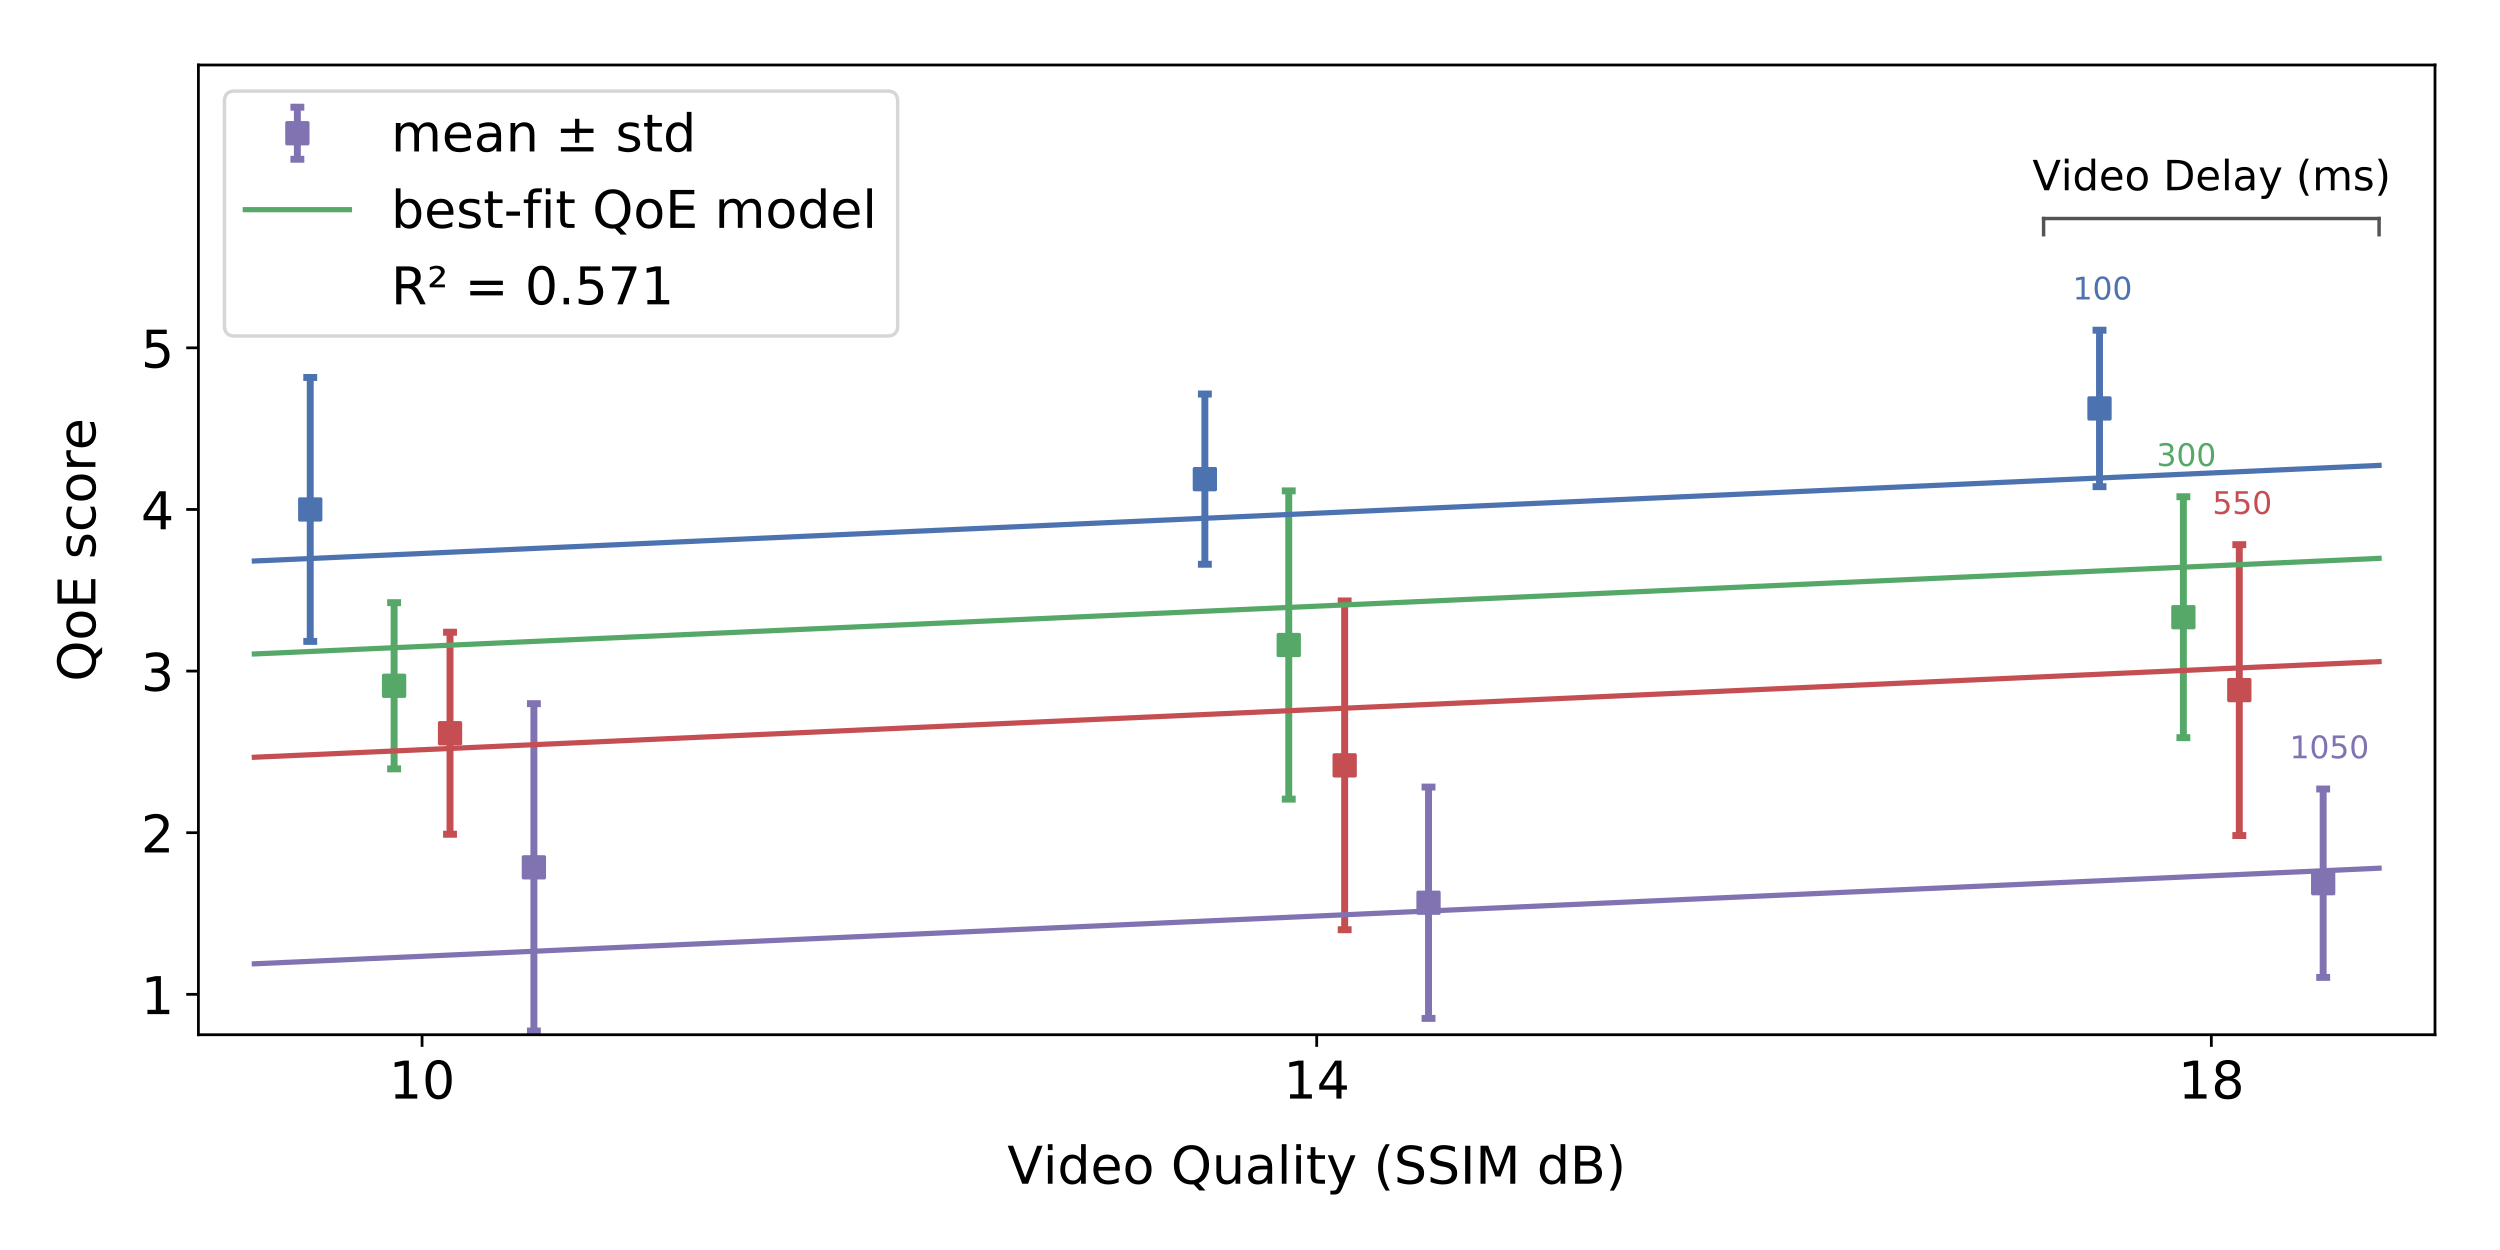 <?xml version="1.0" encoding="utf-8" standalone="no"?>
<!DOCTYPE svg PUBLIC "-//W3C//DTD SVG 1.1//EN"
  "http://www.w3.org/Graphics/SVG/1.1/DTD/svg11.dtd">
<!-- Created with matplotlib (http://matplotlib.org/) -->
<svg height="360pt" version="1.1" viewBox="0 0 720 360" width="720pt" xmlns="http://www.w3.org/2000/svg" xmlns:xlink="http://www.w3.org/1999/xlink">
 <defs>
  <style type="text/css">
*{stroke-linecap:butt;stroke-linejoin:round;}
  </style>
 </defs>
 <g id="figure_1">
  <g id="patch_1">
   <path d="M 0 360 
L 720 360 
L 720 0 
L 0 0 
z
" style="fill:#ffffff;"/>
  </g>
  <g id="axes_1">
   <g id="patch_2">
    <path d="M 57.14 298 
L 701.28 298 
L 701.28 18.72 
L 57.14 18.72 
z
" style="fill:#ffffff;"/>
   </g>
   <g id="matplotlib.axis_1">
    <g id="xtick_1">
     <g id="line2d_1">
      <defs>
       <path d="M 0 0 
L 0 3.5 
" id="mdff3e8b5e7" style="stroke:#000000;stroke-width:0.8;"/>
      </defs>
      <g>
       <use style="stroke:#000000;stroke-width:0.8;" x="121.554" xlink:href="#mdff3e8b5e7" y="298"/>
      </g>
     </g>
     <g id="text_1">
      <!-- 10 -->
      <defs>
       <path d="M 12.406 8.297 
L 28.516 8.297 
L 28.516 63.922 
L 10.984 60.406 
L 10.984 69.391 
L 28.422 72.906 
L 38.281 72.906 
L 38.281 8.297 
L 54.391 8.297 
L 54.391 0 
L 12.406 0 
z
" id="DejaVuSans-31"/>
       <path d="M 31.781 66.406 
Q 24.172 66.406 20.328 58.906 
Q 16.5 51.422 16.5 36.375 
Q 16.5 21.391 20.328 13.891 
Q 24.172 6.391 31.781 6.391 
Q 39.453 6.391 43.281 13.891 
Q 47.125 21.391 47.125 36.375 
Q 47.125 51.422 43.281 58.906 
Q 39.453 66.406 31.781 66.406 
M 31.781 74.219 
Q 44.047 74.219 50.516 64.516 
Q 56.984 54.828 56.984 36.375 
Q 56.984 17.969 50.516 8.266 
Q 44.047 -1.422 31.781 -1.422 
Q 19.531 -1.422 13.062 8.266 
Q 6.594 17.969 6.594 36.375 
Q 6.594 54.828 13.062 64.516 
Q 19.531 74.219 31.781 74.219 
" id="DejaVuSans-30"/>
      </defs>
      <g transform="translate(112.01 316.398)scale(0.15 -0.15)">
       <use xlink:href="#DejaVuSans-31"/>
       <use x="63.623" xlink:href="#DejaVuSans-30"/>
      </g>
     </g>
    </g>
    <g id="xtick_2">
     <g id="line2d_2">
      <g>
       <use style="stroke:#000000;stroke-width:0.8;" x="379.21" xlink:href="#mdff3e8b5e7" y="298"/>
      </g>
     </g>
     <g id="text_2">
      <!-- 14 -->
      <defs>
       <path d="M 37.797 64.312 
L 12.891 25.391 
L 37.797 25.391 
z
M 35.203 72.906 
L 47.609 72.906 
L 47.609 25.391 
L 58.016 25.391 
L 58.016 17.188 
L 47.609 17.188 
L 47.609 0 
L 37.797 0 
L 37.797 17.188 
L 4.891 17.188 
L 4.891 26.703 
z
" id="DejaVuSans-34"/>
      </defs>
      <g transform="translate(369.666 316.398)scale(0.15 -0.15)">
       <use xlink:href="#DejaVuSans-31"/>
       <use x="63.623" xlink:href="#DejaVuSans-34"/>
      </g>
     </g>
    </g>
    <g id="xtick_3">
     <g id="line2d_3">
      <g>
       <use style="stroke:#000000;stroke-width:0.8;" x="636.866" xlink:href="#mdff3e8b5e7" y="298"/>
      </g>
     </g>
     <g id="text_3">
      <!-- 18 -->
      <defs>
       <path d="M 31.781 34.625 
Q 24.75 34.625 20.719 30.859 
Q 16.703 27.094 16.703 20.516 
Q 16.703 13.922 20.719 10.156 
Q 24.75 6.391 31.781 6.391 
Q 38.812 6.391 42.859 10.172 
Q 46.922 13.969 46.922 20.516 
Q 46.922 27.094 42.891 30.859 
Q 38.875 34.625 31.781 34.625 
M 21.922 38.812 
Q 15.578 40.375 12.031 44.719 
Q 8.5 49.078 8.5 55.328 
Q 8.5 64.062 14.719 69.141 
Q 20.953 74.219 31.781 74.219 
Q 42.672 74.219 48.875 69.141 
Q 55.078 64.062 55.078 55.328 
Q 55.078 49.078 51.531 44.719 
Q 48 40.375 41.703 38.812 
Q 48.828 37.156 52.797 32.312 
Q 56.781 27.484 56.781 20.516 
Q 56.781 9.906 50.312 4.234 
Q 43.844 -1.422 31.781 -1.422 
Q 19.734 -1.422 13.25 4.234 
Q 6.781 9.906 6.781 20.516 
Q 6.781 27.484 10.781 32.312 
Q 14.797 37.156 21.922 38.812 
M 18.312 54.391 
Q 18.312 48.734 21.844 45.562 
Q 25.391 42.391 31.781 42.391 
Q 38.141 42.391 41.719 45.562 
Q 45.312 48.734 45.312 54.391 
Q 45.312 60.062 41.719 63.234 
Q 38.141 66.406 31.781 66.406 
Q 25.391 66.406 21.844 63.234 
Q 18.312 60.062 18.312 54.391 
" id="DejaVuSans-38"/>
      </defs>
      <g transform="translate(627.322 316.398)scale(0.15 -0.15)">
       <use xlink:href="#DejaVuSans-31"/>
       <use x="63.623" xlink:href="#DejaVuSans-38"/>
      </g>
     </g>
    </g>
    <g id="text_4">
     <!-- Video Quality (SSIM dB) -->
     <defs>
      <path d="M 28.609 0 
L 0.781 72.906 
L 11.078 72.906 
L 34.188 11.531 
L 57.328 72.906 
L 67.578 72.906 
L 39.797 0 
z
" id="DejaVuSans-56"/>
      <path d="M 9.422 54.688 
L 18.406 54.688 
L 18.406 0 
L 9.422 0 
z
M 9.422 75.984 
L 18.406 75.984 
L 18.406 64.594 
L 9.422 64.594 
z
" id="DejaVuSans-69"/>
      <path d="M 45.406 46.391 
L 45.406 75.984 
L 54.391 75.984 
L 54.391 0 
L 45.406 0 
L 45.406 8.203 
Q 42.578 3.328 38.25 0.953 
Q 33.938 -1.422 27.875 -1.422 
Q 17.969 -1.422 11.734 6.484 
Q 5.516 14.406 5.516 27.297 
Q 5.516 40.188 11.734 48.094 
Q 17.969 56 27.875 56 
Q 33.938 56 38.25 53.625 
Q 42.578 51.266 45.406 46.391 
M 14.797 27.297 
Q 14.797 17.391 18.875 11.75 
Q 22.953 6.109 30.078 6.109 
Q 37.203 6.109 41.297 11.75 
Q 45.406 17.391 45.406 27.297 
Q 45.406 37.203 41.297 42.844 
Q 37.203 48.484 30.078 48.484 
Q 22.953 48.484 18.875 42.844 
Q 14.797 37.203 14.797 27.297 
" id="DejaVuSans-64"/>
      <path d="M 56.203 29.594 
L 56.203 25.203 
L 14.891 25.203 
Q 15.484 15.922 20.484 11.062 
Q 25.484 6.203 34.422 6.203 
Q 39.594 6.203 44.453 7.469 
Q 49.312 8.734 54.109 11.281 
L 54.109 2.781 
Q 49.266 0.734 44.188 -0.344 
Q 39.109 -1.422 33.891 -1.422 
Q 20.797 -1.422 13.156 6.188 
Q 5.516 13.812 5.516 26.812 
Q 5.516 40.234 12.766 48.109 
Q 20.016 56 32.328 56 
Q 43.359 56 49.781 48.891 
Q 56.203 41.797 56.203 29.594 
M 47.219 32.234 
Q 47.125 39.594 43.094 43.984 
Q 39.062 48.391 32.422 48.391 
Q 24.906 48.391 20.391 44.141 
Q 15.875 39.891 15.188 32.172 
z
" id="DejaVuSans-65"/>
      <path d="M 30.609 48.391 
Q 23.391 48.391 19.188 42.75 
Q 14.984 37.109 14.984 27.297 
Q 14.984 17.484 19.156 11.844 
Q 23.344 6.203 30.609 6.203 
Q 37.797 6.203 41.984 11.859 
Q 46.188 17.531 46.188 27.297 
Q 46.188 37.016 41.984 42.703 
Q 37.797 48.391 30.609 48.391 
M 30.609 56 
Q 42.328 56 49.016 48.375 
Q 55.719 40.766 55.719 27.297 
Q 55.719 13.875 49.016 6.219 
Q 42.328 -1.422 30.609 -1.422 
Q 18.844 -1.422 12.172 6.219 
Q 5.516 13.875 5.516 27.297 
Q 5.516 40.766 12.172 48.375 
Q 18.844 56 30.609 56 
" id="DejaVuSans-6f"/>
      <path id="DejaVuSans-20"/>
      <path d="M 39.406 66.219 
Q 28.656 66.219 22.328 58.203 
Q 16.016 50.203 16.016 36.375 
Q 16.016 22.609 22.328 14.594 
Q 28.656 6.594 39.406 6.594 
Q 50.141 6.594 56.422 14.594 
Q 62.703 22.609 62.703 36.375 
Q 62.703 50.203 56.422 58.203 
Q 50.141 66.219 39.406 66.219 
M 53.219 1.312 
L 66.219 -12.891 
L 54.297 -12.891 
L 43.5 -1.219 
Q 41.891 -1.312 41.031 -1.359 
Q 40.188 -1.422 39.406 -1.422 
Q 24.031 -1.422 14.812 8.859 
Q 5.609 19.141 5.609 36.375 
Q 5.609 53.656 14.812 63.938 
Q 24.031 74.219 39.406 74.219 
Q 54.734 74.219 63.906 63.938 
Q 73.094 53.656 73.094 36.375 
Q 73.094 23.688 67.984 14.641 
Q 62.891 5.609 53.219 1.312 
" id="DejaVuSans-51"/>
      <path d="M 8.5 21.578 
L 8.5 54.688 
L 17.484 54.688 
L 17.484 21.922 
Q 17.484 14.156 20.5 10.266 
Q 23.531 6.391 29.594 6.391 
Q 36.859 6.391 41.078 11.031 
Q 45.312 15.672 45.312 23.688 
L 45.312 54.688 
L 54.297 54.688 
L 54.297 0 
L 45.312 0 
L 45.312 8.406 
Q 42.047 3.422 37.719 1 
Q 33.406 -1.422 27.688 -1.422 
Q 18.266 -1.422 13.375 4.438 
Q 8.5 10.297 8.5 21.578 
M 31.109 56 
z
" id="DejaVuSans-75"/>
      <path d="M 34.281 27.484 
Q 23.391 27.484 19.188 25 
Q 14.984 22.516 14.984 16.5 
Q 14.984 11.719 18.141 8.906 
Q 21.297 6.109 26.703 6.109 
Q 34.188 6.109 38.703 11.406 
Q 43.219 16.703 43.219 25.484 
L 43.219 27.484 
z
M 52.203 31.203 
L 52.203 0 
L 43.219 0 
L 43.219 8.297 
Q 40.141 3.328 35.547 0.953 
Q 30.953 -1.422 24.312 -1.422 
Q 15.922 -1.422 10.953 3.297 
Q 6 8.016 6 15.922 
Q 6 25.141 12.172 29.828 
Q 18.359 34.516 30.609 34.516 
L 43.219 34.516 
L 43.219 35.406 
Q 43.219 41.609 39.141 45 
Q 35.062 48.391 27.688 48.391 
Q 23 48.391 18.547 47.266 
Q 14.109 46.141 10.016 43.891 
L 10.016 52.203 
Q 14.938 54.109 19.578 55.047 
Q 24.219 56 28.609 56 
Q 40.484 56 46.344 49.844 
Q 52.203 43.703 52.203 31.203 
" id="DejaVuSans-61"/>
      <path d="M 9.422 75.984 
L 18.406 75.984 
L 18.406 0 
L 9.422 0 
z
" id="DejaVuSans-6c"/>
      <path d="M 18.312 70.219 
L 18.312 54.688 
L 36.812 54.688 
L 36.812 47.703 
L 18.312 47.703 
L 18.312 18.016 
Q 18.312 11.328 20.141 9.422 
Q 21.969 7.516 27.594 7.516 
L 36.812 7.516 
L 36.812 0 
L 27.594 0 
Q 17.188 0 13.234 3.875 
Q 9.281 7.766 9.281 18.016 
L 9.281 47.703 
L 2.688 47.703 
L 2.688 54.688 
L 9.281 54.688 
L 9.281 70.219 
z
" id="DejaVuSans-74"/>
      <path d="M 32.172 -5.078 
Q 28.375 -14.844 24.75 -17.812 
Q 21.141 -20.797 15.094 -20.797 
L 7.906 -20.797 
L 7.906 -13.281 
L 13.188 -13.281 
Q 16.891 -13.281 18.938 -11.516 
Q 21 -9.766 23.484 -3.219 
L 25.094 0.875 
L 2.984 54.688 
L 12.5 54.688 
L 29.594 11.922 
L 46.688 54.688 
L 56.203 54.688 
z
" id="DejaVuSans-79"/>
      <path d="M 31 75.875 
Q 24.469 64.656 21.281 53.656 
Q 18.109 42.672 18.109 31.391 
Q 18.109 20.125 21.312 9.062 
Q 24.516 -2 31 -13.188 
L 23.188 -13.188 
Q 15.875 -1.703 12.234 9.375 
Q 8.594 20.453 8.594 31.391 
Q 8.594 42.281 12.203 53.312 
Q 15.828 64.359 23.188 75.875 
z
" id="DejaVuSans-28"/>
      <path d="M 53.516 70.516 
L 53.516 60.891 
Q 47.906 63.578 42.922 64.891 
Q 37.938 66.219 33.297 66.219 
Q 25.25 66.219 20.875 63.094 
Q 16.5 59.969 16.5 54.203 
Q 16.5 49.359 19.406 46.891 
Q 22.312 44.438 30.422 42.922 
L 36.375 41.703 
Q 47.406 39.594 52.656 34.297 
Q 57.906 29 57.906 20.125 
Q 57.906 9.516 50.797 4.047 
Q 43.703 -1.422 29.984 -1.422 
Q 24.812 -1.422 18.969 -0.25 
Q 13.141 0.922 6.891 3.219 
L 6.891 13.375 
Q 12.891 10.016 18.656 8.297 
Q 24.422 6.594 29.984 6.594 
Q 38.422 6.594 43.016 9.906 
Q 47.609 13.234 47.609 19.391 
Q 47.609 24.75 44.312 27.781 
Q 41.016 30.812 33.5 32.328 
L 27.484 33.5 
Q 16.453 35.688 11.516 40.375 
Q 6.594 45.062 6.594 53.422 
Q 6.594 63.094 13.406 68.656 
Q 20.219 74.219 32.172 74.219 
Q 37.312 74.219 42.625 73.281 
Q 47.953 72.359 53.516 70.516 
" id="DejaVuSans-53"/>
      <path d="M 9.812 72.906 
L 19.672 72.906 
L 19.672 0 
L 9.812 0 
z
" id="DejaVuSans-49"/>
      <path d="M 9.812 72.906 
L 24.516 72.906 
L 43.109 23.297 
L 61.812 72.906 
L 76.516 72.906 
L 76.516 0 
L 66.891 0 
L 66.891 64.016 
L 48.094 14.016 
L 38.188 14.016 
L 19.391 64.016 
L 19.391 0 
L 9.812 0 
z
" id="DejaVuSans-4d"/>
      <path d="M 19.672 34.812 
L 19.672 8.109 
L 35.5 8.109 
Q 43.453 8.109 47.281 11.406 
Q 51.125 14.703 51.125 21.484 
Q 51.125 28.328 47.281 31.562 
Q 43.453 34.812 35.5 34.812 
z
M 19.672 64.797 
L 19.672 42.828 
L 34.281 42.828 
Q 41.5 42.828 45.031 45.531 
Q 48.578 48.25 48.578 53.812 
Q 48.578 59.328 45.031 62.062 
Q 41.5 64.797 34.281 64.797 
z
M 9.812 72.906 
L 35.016 72.906 
Q 46.297 72.906 52.391 68.219 
Q 58.5 63.531 58.5 54.891 
Q 58.5 48.188 55.375 44.234 
Q 52.25 40.281 46.188 39.312 
Q 53.469 37.75 57.5 32.781 
Q 61.531 27.828 61.531 20.406 
Q 61.531 10.641 54.891 5.312 
Q 48.25 0 35.984 0 
L 9.812 0 
z
" id="DejaVuSans-42"/>
      <path d="M 8.016 75.875 
L 15.828 75.875 
Q 23.141 64.359 26.781 53.312 
Q 30.422 42.281 30.422 31.391 
Q 30.422 20.453 26.781 9.375 
Q 23.141 -1.703 15.828 -13.188 
L 8.016 -13.188 
Q 14.5 -2 17.703 9.062 
Q 20.906 20.125 20.906 31.391 
Q 20.906 42.672 17.703 53.656 
Q 14.5 64.656 8.016 75.875 
" id="DejaVuSans-29"/>
     </defs>
     <g transform="translate(290.117 340.915)scale(0.15 -0.15)">
      <use xlink:href="#DejaVuSans-56"/>
      <use x="68.377" xlink:href="#DejaVuSans-69"/>
      <use x="96.16" xlink:href="#DejaVuSans-64"/>
      <use x="159.637" xlink:href="#DejaVuSans-65"/>
      <use x="221.16" xlink:href="#DejaVuSans-6f"/>
      <use x="282.342" xlink:href="#DejaVuSans-20"/>
      <use x="314.129" xlink:href="#DejaVuSans-51"/>
      <use x="392.84" xlink:href="#DejaVuSans-75"/>
      <use x="456.219" xlink:href="#DejaVuSans-61"/>
      <use x="517.498" xlink:href="#DejaVuSans-6c"/>
      <use x="545.281" xlink:href="#DejaVuSans-69"/>
      <use x="573.064" xlink:href="#DejaVuSans-74"/>
      <use x="612.273" xlink:href="#DejaVuSans-79"/>
      <use x="671.453" xlink:href="#DejaVuSans-20"/>
      <use x="703.24" xlink:href="#DejaVuSans-28"/>
      <use x="742.254" xlink:href="#DejaVuSans-53"/>
      <use x="805.73" xlink:href="#DejaVuSans-53"/>
      <use x="869.207" xlink:href="#DejaVuSans-49"/>
      <use x="898.699" xlink:href="#DejaVuSans-4d"/>
      <use x="984.979" xlink:href="#DejaVuSans-20"/>
      <use x="1016.766" xlink:href="#DejaVuSans-64"/>
      <use x="1080.242" xlink:href="#DejaVuSans-42"/>
      <use x="1148.846" xlink:href="#DejaVuSans-29"/>
     </g>
    </g>
   </g>
   <g id="matplotlib.axis_2">
    <g id="ytick_1">
     <g id="line2d_4">
      <defs>
       <path d="M 0 0 
L -3.5 0 
" id="m720cc330d6" style="stroke:#000000;stroke-width:0.8;"/>
      </defs>
      <g>
       <use style="stroke:#000000;stroke-width:0.8;" x="57.14" xlink:href="#m720cc330d6" y="286.363"/>
      </g>
     </g>
     <g id="text_5">
      <!-- 1 -->
      <g transform="translate(40.596 292.062)scale(0.15 -0.15)">
       <use xlink:href="#DejaVuSans-31"/>
      </g>
     </g>
    </g>
    <g id="ytick_2">
     <g id="line2d_5">
      <g>
       <use style="stroke:#000000;stroke-width:0.8;" x="57.14" xlink:href="#m720cc330d6" y="239.817"/>
      </g>
     </g>
     <g id="text_6">
      <!-- 2 -->
      <defs>
       <path d="M 19.188 8.297 
L 53.609 8.297 
L 53.609 0 
L 7.328 0 
L 7.328 8.297 
Q 12.938 14.109 22.625 23.891 
Q 32.328 33.688 34.812 36.531 
Q 39.547 41.844 41.422 45.531 
Q 43.312 49.219 43.312 52.781 
Q 43.312 58.594 39.234 62.25 
Q 35.156 65.922 28.609 65.922 
Q 23.969 65.922 18.812 64.312 
Q 13.672 62.703 7.812 59.422 
L 7.812 69.391 
Q 13.766 71.781 18.938 73 
Q 24.125 74.219 28.422 74.219 
Q 39.75 74.219 46.484 68.547 
Q 53.219 62.891 53.219 53.422 
Q 53.219 48.922 51.531 44.891 
Q 49.859 40.875 45.406 35.406 
Q 44.188 33.984 37.641 27.219 
Q 31.109 20.453 19.188 8.297 
" id="DejaVuSans-32"/>
      </defs>
      <g transform="translate(40.596 245.515)scale(0.15 -0.15)">
       <use xlink:href="#DejaVuSans-32"/>
      </g>
     </g>
    </g>
    <g id="ytick_3">
     <g id="line2d_6">
      <g>
       <use style="stroke:#000000;stroke-width:0.8;" x="57.14" xlink:href="#m720cc330d6" y="193.27"/>
      </g>
     </g>
     <g id="text_7">
      <!-- 3 -->
      <defs>
       <path d="M 40.578 39.312 
Q 47.656 37.797 51.625 33 
Q 55.609 28.219 55.609 21.188 
Q 55.609 10.406 48.188 4.484 
Q 40.766 -1.422 27.094 -1.422 
Q 22.516 -1.422 17.656 -0.516 
Q 12.797 0.391 7.625 2.203 
L 7.625 11.719 
Q 11.719 9.328 16.594 8.109 
Q 21.484 6.891 26.812 6.891 
Q 36.078 6.891 40.938 10.547 
Q 45.797 14.203 45.797 21.188 
Q 45.797 27.641 41.281 31.266 
Q 36.766 34.906 28.719 34.906 
L 20.219 34.906 
L 20.219 43.016 
L 29.109 43.016 
Q 36.375 43.016 40.234 45.922 
Q 44.094 48.828 44.094 54.297 
Q 44.094 59.906 40.109 62.906 
Q 36.141 65.922 28.719 65.922 
Q 24.656 65.922 20.016 65.031 
Q 15.375 64.156 9.812 62.312 
L 9.812 71.094 
Q 15.438 72.656 20.344 73.438 
Q 25.25 74.219 29.594 74.219 
Q 40.828 74.219 47.359 69.109 
Q 53.906 64.016 53.906 55.328 
Q 53.906 49.266 50.438 45.094 
Q 46.969 40.922 40.578 39.312 
" id="DejaVuSans-33"/>
      </defs>
      <g transform="translate(40.596 198.969)scale(0.15 -0.15)">
       <use xlink:href="#DejaVuSans-33"/>
      </g>
     </g>
    </g>
    <g id="ytick_4">
     <g id="line2d_7">
      <g>
       <use style="stroke:#000000;stroke-width:0.8;" x="57.14" xlink:href="#m720cc330d6" y="146.723"/>
      </g>
     </g>
     <g id="text_8">
      <!-- 4 -->
      <g transform="translate(40.596 152.422)scale(0.15 -0.15)">
       <use xlink:href="#DejaVuSans-34"/>
      </g>
     </g>
    </g>
    <g id="ytick_5">
     <g id="line2d_8">
      <g>
       <use style="stroke:#000000;stroke-width:0.8;" x="57.14" xlink:href="#m720cc330d6" y="100.177"/>
      </g>
     </g>
     <g id="text_9">
      <!-- 5 -->
      <defs>
       <path d="M 10.797 72.906 
L 49.516 72.906 
L 49.516 64.594 
L 19.828 64.594 
L 19.828 46.734 
Q 21.969 47.469 24.109 47.828 
Q 26.266 48.188 28.422 48.188 
Q 40.625 48.188 47.75 41.5 
Q 54.891 34.812 54.891 23.391 
Q 54.891 11.625 47.562 5.094 
Q 40.234 -1.422 26.906 -1.422 
Q 22.312 -1.422 17.547 -0.641 
Q 12.797 0.141 7.719 1.703 
L 7.719 11.625 
Q 12.109 9.234 16.797 8.062 
Q 21.484 6.891 26.703 6.891 
Q 35.156 6.891 40.078 11.328 
Q 45.016 15.766 45.016 23.391 
Q 45.016 31 40.078 35.438 
Q 35.156 39.891 26.703 39.891 
Q 22.75 39.891 18.812 39.016 
Q 14.891 38.141 10.797 36.281 
z
" id="DejaVuSans-35"/>
      </defs>
      <g transform="translate(40.596 105.875)scale(0.15 -0.15)">
       <use xlink:href="#DejaVuSans-35"/>
      </g>
     </g>
    </g>
    <g id="text_10">
     <!-- QoE score -->
     <defs>
      <path d="M 9.812 72.906 
L 55.906 72.906 
L 55.906 64.594 
L 19.672 64.594 
L 19.672 43.016 
L 54.391 43.016 
L 54.391 34.719 
L 19.672 34.719 
L 19.672 8.297 
L 56.781 8.297 
L 56.781 0 
L 9.812 0 
z
" id="DejaVuSans-45"/>
      <path d="M 44.281 53.078 
L 44.281 44.578 
Q 40.484 46.531 36.375 47.5 
Q 32.281 48.484 27.875 48.484 
Q 21.188 48.484 17.844 46.438 
Q 14.5 44.391 14.5 40.281 
Q 14.5 37.156 16.891 35.375 
Q 19.281 33.594 26.516 31.984 
L 29.594 31.297 
Q 39.156 29.25 43.188 25.516 
Q 47.219 21.781 47.219 15.094 
Q 47.219 7.469 41.188 3.016 
Q 35.156 -1.422 24.609 -1.422 
Q 20.219 -1.422 15.453 -0.562 
Q 10.688 0.297 5.422 2 
L 5.422 11.281 
Q 10.406 8.688 15.234 7.391 
Q 20.062 6.109 24.812 6.109 
Q 31.156 6.109 34.562 8.281 
Q 37.984 10.453 37.984 14.406 
Q 37.984 18.062 35.516 20.016 
Q 33.062 21.969 24.703 23.781 
L 21.578 24.516 
Q 13.234 26.266 9.516 29.906 
Q 5.812 33.547 5.812 39.891 
Q 5.812 47.609 11.281 51.797 
Q 16.75 56 26.812 56 
Q 31.781 56 36.172 55.266 
Q 40.578 54.547 44.281 53.078 
" id="DejaVuSans-73"/>
      <path d="M 48.781 52.594 
L 48.781 44.188 
Q 44.969 46.297 41.141 47.344 
Q 37.312 48.391 33.406 48.391 
Q 24.656 48.391 19.812 42.844 
Q 14.984 37.312 14.984 27.297 
Q 14.984 17.281 19.812 11.734 
Q 24.656 6.203 33.406 6.203 
Q 37.312 6.203 41.141 7.25 
Q 44.969 8.297 48.781 10.406 
L 48.781 2.094 
Q 45.016 0.344 40.984 -0.531 
Q 36.969 -1.422 32.422 -1.422 
Q 20.062 -1.422 12.781 6.344 
Q 5.516 14.109 5.516 27.297 
Q 5.516 40.672 12.859 48.328 
Q 20.219 56 33.016 56 
Q 37.156 56 41.109 55.141 
Q 45.062 54.297 48.781 52.594 
" id="DejaVuSans-63"/>
      <path d="M 41.109 46.297 
Q 39.594 47.172 37.812 47.578 
Q 36.031 48 33.891 48 
Q 26.266 48 22.188 43.047 
Q 18.109 38.094 18.109 28.812 
L 18.109 0 
L 9.078 0 
L 9.078 54.688 
L 18.109 54.688 
L 18.109 46.188 
Q 20.953 51.172 25.484 53.578 
Q 30.031 56 36.531 56 
Q 37.453 56 38.578 55.875 
Q 39.703 55.766 41.062 55.516 
z
" id="DejaVuSans-72"/>
     </defs>
     <g transform="translate(27.477 196.291)rotate(-90)scale(0.15 -0.15)">
      <use xlink:href="#DejaVuSans-51"/>
      <use x="78.711" xlink:href="#DejaVuSans-6f"/>
      <use x="139.893" xlink:href="#DejaVuSans-45"/>
      <use x="203.076" xlink:href="#DejaVuSans-20"/>
      <use x="234.863" xlink:href="#DejaVuSans-73"/>
      <use x="286.963" xlink:href="#DejaVuSans-63"/>
      <use x="341.943" xlink:href="#DejaVuSans-6f"/>
      <use x="403.125" xlink:href="#DejaVuSans-72"/>
      <use x="444.207" xlink:href="#DejaVuSans-65"/>
     </g>
    </g>
   </g>
   <g id="LineCollection_1">
    <path clip-path="url(#p11ed1f74a3)" d="M 89.347 184.729 
L 89.347 108.718 
" style="fill:none;stroke:#4c72b0;stroke-width:2;"/>
   </g>
   <g id="LineCollection_2">
    <path clip-path="url(#p11ed1f74a3)" d="M 113.502 221.439 
L 113.502 173.564 
" style="fill:none;stroke:#55a868;stroke-width:2;"/>
   </g>
   <g id="LineCollection_3">
    <path clip-path="url(#p11ed1f74a3)" d="M 129.606 240.261 
L 129.606 182.084 
" style="fill:none;stroke:#c44e52;stroke-width:2;"/>
   </g>
   <g id="LineCollection_4">
    <path clip-path="url(#p11ed1f74a3)" d="M 153.761 296.928 
L 153.761 202.654 
" style="fill:none;stroke:#8172b2;stroke-width:2;"/>
   </g>
   <g id="LineCollection_5">
    <path clip-path="url(#p11ed1f74a3)" d="M 347.003 162.509 
L 347.003 113.483 
" style="fill:none;stroke:#4c72b0;stroke-width:2;"/>
   </g>
   <g id="LineCollection_6">
    <path clip-path="url(#p11ed1f74a3)" d="M 371.158 230.152 
L 371.158 141.373 
" style="fill:none;stroke:#55a868;stroke-width:2;"/>
   </g>
   <g id="LineCollection_7">
    <path clip-path="url(#p11ed1f74a3)" d="M 387.262 267.77 
L 387.262 173.074 
" style="fill:none;stroke:#c44e52;stroke-width:2;"/>
   </g>
   <g id="LineCollection_8">
    <path clip-path="url(#p11ed1f74a3)" d="M 411.417 293.3 
L 411.417 226.674 
" style="fill:none;stroke:#8172b2;stroke-width:2;"/>
   </g>
   <g id="LineCollection_9">
    <path clip-path="url(#p11ed1f74a3)" d="M 604.659 140.166 
L 604.659 95.097 
" style="fill:none;stroke:#4c72b0;stroke-width:2;"/>
   </g>
   <g id="LineCollection_10">
    <path clip-path="url(#p11ed1f74a3)" d="M 628.814 212.448 
L 628.814 143.061 
" style="fill:none;stroke:#55a868;stroke-width:2;"/>
   </g>
   <g id="LineCollection_11">
    <path clip-path="url(#p11ed1f74a3)" d="M 644.918 240.63 
L 644.918 156.862 
" style="fill:none;stroke:#c44e52;stroke-width:2;"/>
   </g>
   <g id="LineCollection_12">
    <path clip-path="url(#p11ed1f74a3)" d="M 669.073 281.497 
L 669.073 227.228 
" style="fill:none;stroke:#8172b2;stroke-width:2;"/>
   </g>
   <g id="line2d_9">
    <defs>
     <path d="M 2 0 
L -2 -0 
" id="md0399b02da" style="stroke:#4c72b0;stroke-width:2;"/>
    </defs>
    <g clip-path="url(#p11ed1f74a3)">
     <use style="fill:#4c72b0;stroke:#4c72b0;stroke-width:2;" x="89.347" xlink:href="#md0399b02da" y="184.729"/>
    </g>
   </g>
   <g id="line2d_10">
    <g clip-path="url(#p11ed1f74a3)">
     <use style="fill:#4c72b0;stroke:#4c72b0;stroke-width:2;" x="89.347" xlink:href="#md0399b02da" y="108.718"/>
    </g>
   </g>
   <g id="line2d_11">
    <defs>
     <path d="M 2 0 
L -2 -0 
" id="m908bc33114" style="stroke:#55a868;stroke-width:2;"/>
    </defs>
    <g clip-path="url(#p11ed1f74a3)">
     <use style="fill:#55a868;stroke:#55a868;stroke-width:2;" x="113.502" xlink:href="#m908bc33114" y="221.439"/>
    </g>
   </g>
   <g id="line2d_12">
    <g clip-path="url(#p11ed1f74a3)">
     <use style="fill:#55a868;stroke:#55a868;stroke-width:2;" x="113.502" xlink:href="#m908bc33114" y="173.564"/>
    </g>
   </g>
   <g id="line2d_13">
    <defs>
     <path d="M 2 0 
L -2 -0 
" id="mb7deb90f38" style="stroke:#c44e52;stroke-width:2;"/>
    </defs>
    <g clip-path="url(#p11ed1f74a3)">
     <use style="fill:#c44e52;stroke:#c44e52;stroke-width:2;" x="129.606" xlink:href="#mb7deb90f38" y="240.261"/>
    </g>
   </g>
   <g id="line2d_14">
    <g clip-path="url(#p11ed1f74a3)">
     <use style="fill:#c44e52;stroke:#c44e52;stroke-width:2;" x="129.606" xlink:href="#mb7deb90f38" y="182.084"/>
    </g>
   </g>
   <g id="line2d_15">
    <defs>
     <path d="M 2 0 
L -2 -0 
" id="m39c25cfd2a" style="stroke:#8172b2;stroke-width:2;"/>
    </defs>
    <g clip-path="url(#p11ed1f74a3)">
     <use style="fill:#8172b2;stroke:#8172b2;stroke-width:2;" x="153.761" xlink:href="#m39c25cfd2a" y="296.928"/>
    </g>
   </g>
   <g id="line2d_16">
    <g clip-path="url(#p11ed1f74a3)">
     <use style="fill:#8172b2;stroke:#8172b2;stroke-width:2;" x="153.761" xlink:href="#m39c25cfd2a" y="202.654"/>
    </g>
   </g>
   <g id="line2d_17">
    <g clip-path="url(#p11ed1f74a3)">
     <use style="fill:#4c72b0;stroke:#4c72b0;stroke-width:2;" x="347.003" xlink:href="#md0399b02da" y="162.509"/>
    </g>
   </g>
   <g id="line2d_18">
    <g clip-path="url(#p11ed1f74a3)">
     <use style="fill:#4c72b0;stroke:#4c72b0;stroke-width:2;" x="347.003" xlink:href="#md0399b02da" y="113.483"/>
    </g>
   </g>
   <g id="line2d_19">
    <g clip-path="url(#p11ed1f74a3)">
     <use style="fill:#55a868;stroke:#55a868;stroke-width:2;" x="371.158" xlink:href="#m908bc33114" y="230.152"/>
    </g>
   </g>
   <g id="line2d_20">
    <g clip-path="url(#p11ed1f74a3)">
     <use style="fill:#55a868;stroke:#55a868;stroke-width:2;" x="371.158" xlink:href="#m908bc33114" y="141.373"/>
    </g>
   </g>
   <g id="line2d_21">
    <g clip-path="url(#p11ed1f74a3)">
     <use style="fill:#c44e52;stroke:#c44e52;stroke-width:2;" x="387.262" xlink:href="#mb7deb90f38" y="267.77"/>
    </g>
   </g>
   <g id="line2d_22">
    <g clip-path="url(#p11ed1f74a3)">
     <use style="fill:#c44e52;stroke:#c44e52;stroke-width:2;" x="387.262" xlink:href="#mb7deb90f38" y="173.074"/>
    </g>
   </g>
   <g id="line2d_23">
    <g clip-path="url(#p11ed1f74a3)">
     <use style="fill:#8172b2;stroke:#8172b2;stroke-width:2;" x="411.417" xlink:href="#m39c25cfd2a" y="293.3"/>
    </g>
   </g>
   <g id="line2d_24">
    <g clip-path="url(#p11ed1f74a3)">
     <use style="fill:#8172b2;stroke:#8172b2;stroke-width:2;" x="411.417" xlink:href="#m39c25cfd2a" y="226.674"/>
    </g>
   </g>
   <g id="line2d_25">
    <g clip-path="url(#p11ed1f74a3)">
     <use style="fill:#4c72b0;stroke:#4c72b0;stroke-width:2;" x="604.659" xlink:href="#md0399b02da" y="140.166"/>
    </g>
   </g>
   <g id="line2d_26">
    <g clip-path="url(#p11ed1f74a3)">
     <use style="fill:#4c72b0;stroke:#4c72b0;stroke-width:2;" x="604.659" xlink:href="#md0399b02da" y="95.097"/>
    </g>
   </g>
   <g id="line2d_27">
    <g clip-path="url(#p11ed1f74a3)">
     <use style="fill:#55a868;stroke:#55a868;stroke-width:2;" x="628.814" xlink:href="#m908bc33114" y="212.448"/>
    </g>
   </g>
   <g id="line2d_28">
    <g clip-path="url(#p11ed1f74a3)">
     <use style="fill:#55a868;stroke:#55a868;stroke-width:2;" x="628.814" xlink:href="#m908bc33114" y="143.061"/>
    </g>
   </g>
   <g id="line2d_29">
    <g clip-path="url(#p11ed1f74a3)">
     <use style="fill:#c44e52;stroke:#c44e52;stroke-width:2;" x="644.918" xlink:href="#mb7deb90f38" y="240.63"/>
    </g>
   </g>
   <g id="line2d_30">
    <g clip-path="url(#p11ed1f74a3)">
     <use style="fill:#c44e52;stroke:#c44e52;stroke-width:2;" x="644.918" xlink:href="#mb7deb90f38" y="156.862"/>
    </g>
   </g>
   <g id="line2d_31">
    <g clip-path="url(#p11ed1f74a3)">
     <use style="fill:#8172b2;stroke:#8172b2;stroke-width:2;" x="669.073" xlink:href="#m39c25cfd2a" y="281.497"/>
    </g>
   </g>
   <g id="line2d_32">
    <g clip-path="url(#p11ed1f74a3)">
     <use style="fill:#8172b2;stroke:#8172b2;stroke-width:2;" x="669.073" xlink:href="#m39c25cfd2a" y="227.228"/>
    </g>
   </g>
   <g id="line2d_33">
    <path clip-path="url(#p11ed1f74a3)" d="M 73.243 161.569 
L 685.177 134.031 
" style="fill:none;stroke:#4c72b0;stroke-linecap:square;stroke-width:1.5;"/>
   </g>
   <g id="line2d_34">
    <path clip-path="url(#p11ed1f74a3)" d="M 73.243 188.34 
L 685.177 160.802 
" style="fill:none;stroke:#55a868;stroke-linecap:square;stroke-width:1.5;"/>
   </g>
   <g id="line2d_35">
    <path clip-path="url(#p11ed1f74a3)" d="M 73.243 218.085 
L 685.177 190.548 
" style="fill:none;stroke:#c44e52;stroke-linecap:square;stroke-width:1.5;"/>
   </g>
   <g id="line2d_36">
    <path clip-path="url(#p11ed1f74a3)" d="M 73.243 277.577 
L 685.177 250.039 
" style="fill:none;stroke:#8172b2;stroke-linecap:square;stroke-width:1.5;"/>
   </g>
   <g id="line2d_37">
    <path clip-path="url(#p11ed1f74a3)" d="M 588.556 62.939 
L 685.177 62.939 
" style="fill:none;stroke:#545454;stroke-linecap:square;"/>
   </g>
   <g id="line2d_38">
    <path clip-path="url(#p11ed1f74a3)" d="M 588.556 62.939 
L 588.556 67.594 
" style="fill:none;stroke:#545454;stroke-linecap:square;"/>
   </g>
   <g id="line2d_39">
    <path clip-path="url(#p11ed1f74a3)" d="M 685.177 62.939 
L 685.177 67.594 
" style="fill:none;stroke:#545454;stroke-linecap:square;"/>
   </g>
   <g id="line2d_40">
    <defs>
     <path d="M -3 3 
L 3 3 
L 3 -3 
L -3 -3 
z
" id="m977d082bc2" style="stroke:#4c72b0;stroke-linejoin:miter;"/>
    </defs>
    <g clip-path="url(#p11ed1f74a3)">
     <use style="fill:#4c72b0;stroke:#4c72b0;stroke-linejoin:miter;" x="89.347" xlink:href="#m977d082bc2" y="146.723"/>
    </g>
   </g>
   <g id="line2d_41">
    <defs>
     <path d="M -3 3 
L 3 3 
L 3 -3 
L -3 -3 
z
" id="m4cb80ee7cc" style="stroke:#55a868;stroke-linejoin:miter;"/>
    </defs>
    <g clip-path="url(#p11ed1f74a3)">
     <use style="fill:#55a868;stroke:#55a868;stroke-linejoin:miter;" x="113.502" xlink:href="#m4cb80ee7cc" y="197.502"/>
    </g>
   </g>
   <g id="line2d_42">
    <defs>
     <path d="M -3 3 
L 3 3 
L 3 -3 
L -3 -3 
z
" id="mb20a81170c" style="stroke:#c44e52;stroke-linejoin:miter;"/>
    </defs>
    <g clip-path="url(#p11ed1f74a3)">
     <use style="fill:#c44e52;stroke:#c44e52;stroke-linejoin:miter;" x="129.606" xlink:href="#mb20a81170c" y="211.173"/>
    </g>
   </g>
   <g id="line2d_43">
    <defs>
     <path d="M -3 3 
L 3 3 
L 3 -3 
L -3 -3 
z
" id="mf378480277" style="stroke:#8172b2;stroke-linejoin:miter;"/>
    </defs>
    <g clip-path="url(#p11ed1f74a3)">
     <use style="fill:#8172b2;stroke:#8172b2;stroke-linejoin:miter;" x="153.761" xlink:href="#mf378480277" y="249.791"/>
    </g>
   </g>
   <g id="line2d_44">
    <g clip-path="url(#p11ed1f74a3)">
     <use style="fill:#4c72b0;stroke:#4c72b0;stroke-linejoin:miter;" x="347.003" xlink:href="#m977d082bc2" y="137.996"/>
    </g>
   </g>
   <g id="line2d_45">
    <g clip-path="url(#p11ed1f74a3)">
     <use style="fill:#55a868;stroke:#55a868;stroke-linejoin:miter;" x="371.158" xlink:href="#m4cb80ee7cc" y="185.762"/>
    </g>
   </g>
   <g id="line2d_46">
    <g clip-path="url(#p11ed1f74a3)">
     <use style="fill:#c44e52;stroke:#c44e52;stroke-linejoin:miter;" x="387.262" xlink:href="#mb20a81170c" y="220.422"/>
    </g>
   </g>
   <g id="line2d_47">
    <g clip-path="url(#p11ed1f74a3)">
     <use style="fill:#8172b2;stroke:#8172b2;stroke-linejoin:miter;" x="411.417" xlink:href="#mf378480277" y="259.987"/>
    </g>
   </g>
   <g id="line2d_48">
    <g clip-path="url(#p11ed1f74a3)">
     <use style="fill:#4c72b0;stroke:#4c72b0;stroke-linejoin:miter;" x="604.659" xlink:href="#m977d082bc2" y="117.632"/>
    </g>
   </g>
   <g id="line2d_49">
    <g clip-path="url(#p11ed1f74a3)">
     <use style="fill:#55a868;stroke:#55a868;stroke-linejoin:miter;" x="628.814" xlink:href="#m4cb80ee7cc" y="177.754"/>
    </g>
   </g>
   <g id="line2d_50">
    <g clip-path="url(#p11ed1f74a3)">
     <use style="fill:#c44e52;stroke:#c44e52;stroke-linejoin:miter;" x="644.918" xlink:href="#mb20a81170c" y="198.746"/>
    </g>
   </g>
   <g id="line2d_51">
    <g clip-path="url(#p11ed1f74a3)">
     <use style="fill:#8172b2;stroke:#8172b2;stroke-linejoin:miter;" x="669.073" xlink:href="#mf378480277" y="254.363"/>
    </g>
   </g>
   <g id="patch_3">
    <path d="M 57.14 298 
L 57.14 18.72 
" style="fill:none;stroke:#000000;stroke-linecap:square;stroke-linejoin:miter;stroke-width:0.8;"/>
   </g>
   <g id="patch_4">
    <path d="M 701.28 298 
L 701.28 18.72 
" style="fill:none;stroke:#000000;stroke-linecap:square;stroke-linejoin:miter;stroke-width:0.8;"/>
   </g>
   <g id="patch_5">
    <path d="M 57.14 298 
L 701.28 298 
" style="fill:none;stroke:#000000;stroke-linecap:square;stroke-linejoin:miter;stroke-width:0.8;"/>
   </g>
   <g id="patch_6">
    <path d="M 57.14 18.72 
L 701.28 18.72 
" style="fill:none;stroke:#000000;stroke-linecap:square;stroke-linejoin:miter;stroke-width:0.8;"/>
   </g>
   <g id="text_11">
    <!-- 100 -->
    <g style="fill:#4c72b0;" transform="translate(596.929 86.253)scale(0.09 -0.09)">
     <use xlink:href="#DejaVuSans-31"/>
     <use x="63.623" xlink:href="#DejaVuSans-30"/>
     <use x="127.246" xlink:href="#DejaVuSans-30"/>
    </g>
   </g>
   <g id="text_12">
    <!-- 300 -->
    <g style="fill:#55a868;" transform="translate(621.085 134.217)scale(0.09 -0.09)">
     <use xlink:href="#DejaVuSans-33"/>
     <use x="63.623" xlink:href="#DejaVuSans-30"/>
     <use x="127.246" xlink:href="#DejaVuSans-30"/>
    </g>
   </g>
   <g id="text_13">
    <!-- 550 -->
    <g style="fill:#c44e52;" transform="translate(637.188 148.018)scale(0.09 -0.09)">
     <use xlink:href="#DejaVuSans-35"/>
     <use x="63.623" xlink:href="#DejaVuSans-35"/>
     <use x="127.246" xlink:href="#DejaVuSans-30"/>
    </g>
   </g>
   <g id="text_14">
    <!-- 1050 -->
    <g style="fill:#8172b2;" transform="translate(659.411 218.384)scale(0.09 -0.09)">
     <use xlink:href="#DejaVuSans-31"/>
     <use x="63.623" xlink:href="#DejaVuSans-30"/>
     <use x="127.246" xlink:href="#DejaVuSans-35"/>
     <use x="190.869" xlink:href="#DejaVuSans-30"/>
    </g>
   </g>
   <g id="text_15">
    <!-- Video Delay (ms) -->
    <defs>
     <path d="M 19.672 64.797 
L 19.672 8.109 
L 31.594 8.109 
Q 46.688 8.109 53.688 14.938 
Q 60.688 21.781 60.688 36.531 
Q 60.688 51.172 53.688 57.984 
Q 46.688 64.797 31.594 64.797 
z
M 9.812 72.906 
L 30.078 72.906 
Q 51.266 72.906 61.172 64.094 
Q 71.094 55.281 71.094 36.531 
Q 71.094 17.672 61.125 8.828 
Q 51.172 0 30.078 0 
L 9.812 0 
z
" id="DejaVuSans-44"/>
     <path d="M 52 44.188 
Q 55.375 50.25 60.062 53.125 
Q 64.75 56 71.094 56 
Q 79.641 56 84.281 50.016 
Q 88.922 44.047 88.922 33.016 
L 88.922 0 
L 79.891 0 
L 79.891 32.719 
Q 79.891 40.578 77.094 44.375 
Q 74.312 48.188 68.609 48.188 
Q 61.625 48.188 57.562 43.547 
Q 53.516 38.922 53.516 30.906 
L 53.516 0 
L 44.484 0 
L 44.484 32.719 
Q 44.484 40.625 41.703 44.406 
Q 38.922 48.188 33.109 48.188 
Q 26.219 48.188 22.156 43.531 
Q 18.109 38.875 18.109 30.906 
L 18.109 0 
L 9.078 0 
L 9.078 54.688 
L 18.109 54.688 
L 18.109 46.188 
Q 21.188 51.219 25.484 53.609 
Q 29.781 56 35.688 56 
Q 41.656 56 45.828 52.969 
Q 50 49.953 52 44.188 
" id="DejaVuSans-6d"/>
    </defs>
    <g transform="translate(585.335 54.794)scale(0.12 -0.12)">
     <use xlink:href="#DejaVuSans-56"/>
     <use x="68.377" xlink:href="#DejaVuSans-69"/>
     <use x="96.16" xlink:href="#DejaVuSans-64"/>
     <use x="159.637" xlink:href="#DejaVuSans-65"/>
     <use x="221.16" xlink:href="#DejaVuSans-6f"/>
     <use x="282.342" xlink:href="#DejaVuSans-20"/>
     <use x="314.129" xlink:href="#DejaVuSans-44"/>
     <use x="391.131" xlink:href="#DejaVuSans-65"/>
     <use x="452.654" xlink:href="#DejaVuSans-6c"/>
     <use x="480.438" xlink:href="#DejaVuSans-61"/>
     <use x="541.717" xlink:href="#DejaVuSans-79"/>
     <use x="600.896" xlink:href="#DejaVuSans-20"/>
     <use x="632.684" xlink:href="#DejaVuSans-28"/>
     <use x="671.697" xlink:href="#DejaVuSans-6d"/>
     <use x="769.109" xlink:href="#DejaVuSans-73"/>
     <use x="821.209" xlink:href="#DejaVuSans-29"/>
    </g>
   </g>
   <g id="legend_1">
    <g id="patch_7">
     <path d="M 67.64 96.772 
L 255.534 96.772 
Q 258.534 96.772 258.534 93.772 
L 258.534 29.22 
Q 258.534 26.22 255.534 26.22 
L 67.64 26.22 
Q 64.64 26.22 64.64 29.22 
L 64.64 93.772 
Q 64.64 96.772 67.64 96.772 
z
" style="fill:#ffffff;opacity:0.8;stroke:#cccccc;stroke-linejoin:miter;"/>
    </g>
    <g id="LineCollection_13">
     <path d="M 85.64 45.868 
L 85.64 30.868 
" style="fill:none;stroke:#8172b2;stroke-width:2;"/>
    </g>
    <g id="line2d_52">
     <g>
      <use style="fill:#8172b2;stroke:#8172b2;stroke-width:2;" x="85.64" xlink:href="#m39c25cfd2a" y="45.868"/>
     </g>
    </g>
    <g id="line2d_53">
     <g>
      <use style="fill:#8172b2;stroke:#8172b2;stroke-width:2;" x="85.64" xlink:href="#m39c25cfd2a" y="30.868"/>
     </g>
    </g>
    <g id="line2d_54"/>
    <g id="line2d_55">
     <g>
      <use style="fill:#8172b2;stroke:#8172b2;stroke-linejoin:miter;" x="85.64" xlink:href="#mf378480277" y="38.368"/>
     </g>
    </g>
    <g id="text_16">
     <!-- mean ± std -->
     <defs>
      <path d="M 54.891 33.016 
L 54.891 0 
L 45.906 0 
L 45.906 32.719 
Q 45.906 40.484 42.875 44.328 
Q 39.844 48.188 33.797 48.188 
Q 26.516 48.188 22.312 43.547 
Q 18.109 38.922 18.109 30.906 
L 18.109 0 
L 9.078 0 
L 9.078 54.688 
L 18.109 54.688 
L 18.109 46.188 
Q 21.344 51.125 25.703 53.562 
Q 30.078 56 35.797 56 
Q 45.219 56 50.047 50.172 
Q 54.891 44.344 54.891 33.016 
" id="DejaVuSans-6e"/>
      <path d="M 46 62.703 
L 46 43.797 
L 73.188 43.797 
L 73.188 35.5 
L 46 35.5 
L 46 16.609 
L 37.797 16.609 
L 37.797 35.5 
L 10.594 35.5 
L 10.594 43.797 
L 37.797 43.797 
L 37.797 62.703 
z
M 10.594 8.297 
L 73.188 8.297 
L 73.188 0 
L 10.594 0 
z
" id="DejaVuSans-b1"/>
     </defs>
     <g transform="translate(112.64 43.618)scale(0.15 -0.15)">
      <use xlink:href="#DejaVuSans-6d"/>
      <use x="97.412" xlink:href="#DejaVuSans-65"/>
      <use x="158.936" xlink:href="#DejaVuSans-61"/>
      <use x="220.215" xlink:href="#DejaVuSans-6e"/>
      <use x="283.594" xlink:href="#DejaVuSans-20"/>
      <use x="315.381" xlink:href="#DejaVuSans-b1"/>
      <use x="399.17" xlink:href="#DejaVuSans-20"/>
      <use x="430.957" xlink:href="#DejaVuSans-73"/>
      <use x="483.057" xlink:href="#DejaVuSans-74"/>
      <use x="522.266" xlink:href="#DejaVuSans-64"/>
     </g>
    </g>
    <g id="line2d_56">
     <path d="M 70.64 60.385 
L 100.64 60.385 
" style="fill:none;stroke:#55a868;stroke-linecap:square;stroke-width:1.5;"/>
    </g>
    <g id="line2d_57"/>
    <g id="text_17">
     <!-- best-fit QoE model -->
     <defs>
      <path d="M 48.688 27.297 
Q 48.688 37.203 44.609 42.844 
Q 40.531 48.484 33.406 48.484 
Q 26.266 48.484 22.188 42.844 
Q 18.109 37.203 18.109 27.297 
Q 18.109 17.391 22.188 11.75 
Q 26.266 6.109 33.406 6.109 
Q 40.531 6.109 44.609 11.75 
Q 48.688 17.391 48.688 27.297 
M 18.109 46.391 
Q 20.953 51.266 25.266 53.625 
Q 29.594 56 35.594 56 
Q 45.562 56 51.781 48.094 
Q 58.016 40.188 58.016 27.297 
Q 58.016 14.406 51.781 6.484 
Q 45.562 -1.422 35.594 -1.422 
Q 29.594 -1.422 25.266 0.953 
Q 20.953 3.328 18.109 8.203 
L 18.109 0 
L 9.078 0 
L 9.078 75.984 
L 18.109 75.984 
z
" id="DejaVuSans-62"/>
      <path d="M 4.891 31.391 
L 31.203 31.391 
L 31.203 23.391 
L 4.891 23.391 
z
" id="DejaVuSans-2d"/>
      <path d="M 37.109 75.984 
L 37.109 68.5 
L 28.516 68.5 
Q 23.688 68.5 21.797 66.547 
Q 19.922 64.594 19.922 59.516 
L 19.922 54.688 
L 34.719 54.688 
L 34.719 47.703 
L 19.922 47.703 
L 19.922 0 
L 10.891 0 
L 10.891 47.703 
L 2.297 47.703 
L 2.297 54.688 
L 10.891 54.688 
L 10.891 58.5 
Q 10.891 67.625 15.141 71.797 
Q 19.391 75.984 28.609 75.984 
z
" id="DejaVuSans-66"/>
     </defs>
     <g transform="translate(112.64 65.635)scale(0.15 -0.15)">
      <use xlink:href="#DejaVuSans-62"/>
      <use x="63.477" xlink:href="#DejaVuSans-65"/>
      <use x="125" xlink:href="#DejaVuSans-73"/>
      <use x="177.1" xlink:href="#DejaVuSans-74"/>
      <use x="216.309" xlink:href="#DejaVuSans-2d"/>
      <use x="252.393" xlink:href="#DejaVuSans-66"/>
      <use x="287.598" xlink:href="#DejaVuSans-69"/>
      <use x="315.381" xlink:href="#DejaVuSans-74"/>
      <use x="354.59" xlink:href="#DejaVuSans-20"/>
      <use x="386.377" xlink:href="#DejaVuSans-51"/>
      <use x="465.088" xlink:href="#DejaVuSans-6f"/>
      <use x="526.27" xlink:href="#DejaVuSans-45"/>
      <use x="589.453" xlink:href="#DejaVuSans-20"/>
      <use x="621.24" xlink:href="#DejaVuSans-6d"/>
      <use x="718.652" xlink:href="#DejaVuSans-6f"/>
      <use x="779.834" xlink:href="#DejaVuSans-64"/>
      <use x="843.311" xlink:href="#DejaVuSans-65"/>
      <use x="904.834" xlink:href="#DejaVuSans-6c"/>
     </g>
    </g>
    <g id="patch_8">
     <path d="M 70.64 87.652 
L 100.64 87.652 
L 100.64 77.152 
L 70.64 77.152 
z
" style="fill:#ffffff;stroke:#ffffff;stroke-linejoin:miter;"/>
    </g>
    <g id="text_18">
     <!-- R² = 0.571 -->
     <defs>
      <path d="M 44.391 34.188 
Q 47.562 33.109 50.562 29.594 
Q 53.562 26.078 56.594 19.922 
L 66.609 0 
L 56 0 
L 46.688 18.703 
Q 43.062 26.031 39.672 28.422 
Q 36.281 30.812 30.422 30.812 
L 19.672 30.812 
L 19.672 0 
L 9.812 0 
L 9.812 72.906 
L 32.078 72.906 
Q 44.578 72.906 50.734 67.672 
Q 56.891 62.453 56.891 51.906 
Q 56.891 45.016 53.688 40.469 
Q 50.484 35.938 44.391 34.188 
M 19.672 64.797 
L 19.672 38.922 
L 32.078 38.922 
Q 39.203 38.922 42.844 42.219 
Q 46.484 45.516 46.484 51.906 
Q 46.484 58.297 42.844 61.547 
Q 39.203 64.797 32.078 64.797 
z
" id="DejaVuSans-52"/>
      <path d="M 13.094 38.188 
L 33.797 38.188 
L 33.797 32.625 
L 4.594 32.625 
L 4.594 37.984 
Q 6.25 39.5 9.328 42.234 
Q 26.125 57.125 26.125 61.719 
Q 26.125 64.938 23.578 66.906 
Q 21.047 68.891 16.891 68.891 
Q 14.359 68.891 11.375 68.031 
Q 8.406 67.188 4.891 65.484 
L 4.891 71.484 
Q 8.641 72.859 11.891 73.531 
Q 15.141 74.219 17.922 74.219 
Q 25 74.219 29.25 71 
Q 33.5 67.781 33.5 62.5 
Q 33.5 55.719 17.328 41.844 
Q 14.594 39.5 13.094 38.188 
" id="DejaVuSans-b2"/>
      <path d="M 10.594 45.406 
L 73.188 45.406 
L 73.188 37.203 
L 10.594 37.203 
z
M 10.594 25.484 
L 73.188 25.484 
L 73.188 17.188 
L 10.594 17.188 
z
" id="DejaVuSans-3d"/>
      <path d="M 10.688 12.406 
L 21 12.406 
L 21 0 
L 10.688 0 
z
" id="DejaVuSans-2e"/>
      <path d="M 8.203 72.906 
L 55.078 72.906 
L 55.078 68.703 
L 28.609 0 
L 18.312 0 
L 43.219 64.594 
L 8.203 64.594 
z
" id="DejaVuSans-37"/>
     </defs>
     <g transform="translate(112.64 87.652)scale(0.15 -0.15)">
      <use xlink:href="#DejaVuSans-52"/>
      <use x="69.482" xlink:href="#DejaVuSans-b2"/>
      <use x="109.57" xlink:href="#DejaVuSans-20"/>
      <use x="141.357" xlink:href="#DejaVuSans-3d"/>
      <use x="225.146" xlink:href="#DejaVuSans-20"/>
      <use x="256.934" xlink:href="#DejaVuSans-30"/>
      <use x="320.557" xlink:href="#DejaVuSans-2e"/>
      <use x="352.344" xlink:href="#DejaVuSans-35"/>
      <use x="415.967" xlink:href="#DejaVuSans-37"/>
      <use x="479.59" xlink:href="#DejaVuSans-31"/>
     </g>
    </g>
   </g>
  </g>
 </g>
 <defs>
  <clipPath id="p11ed1f74a3">
   <rect height="279.28" width="644.14" x="57.14" y="18.72"/>
  </clipPath>
 </defs>
</svg>
